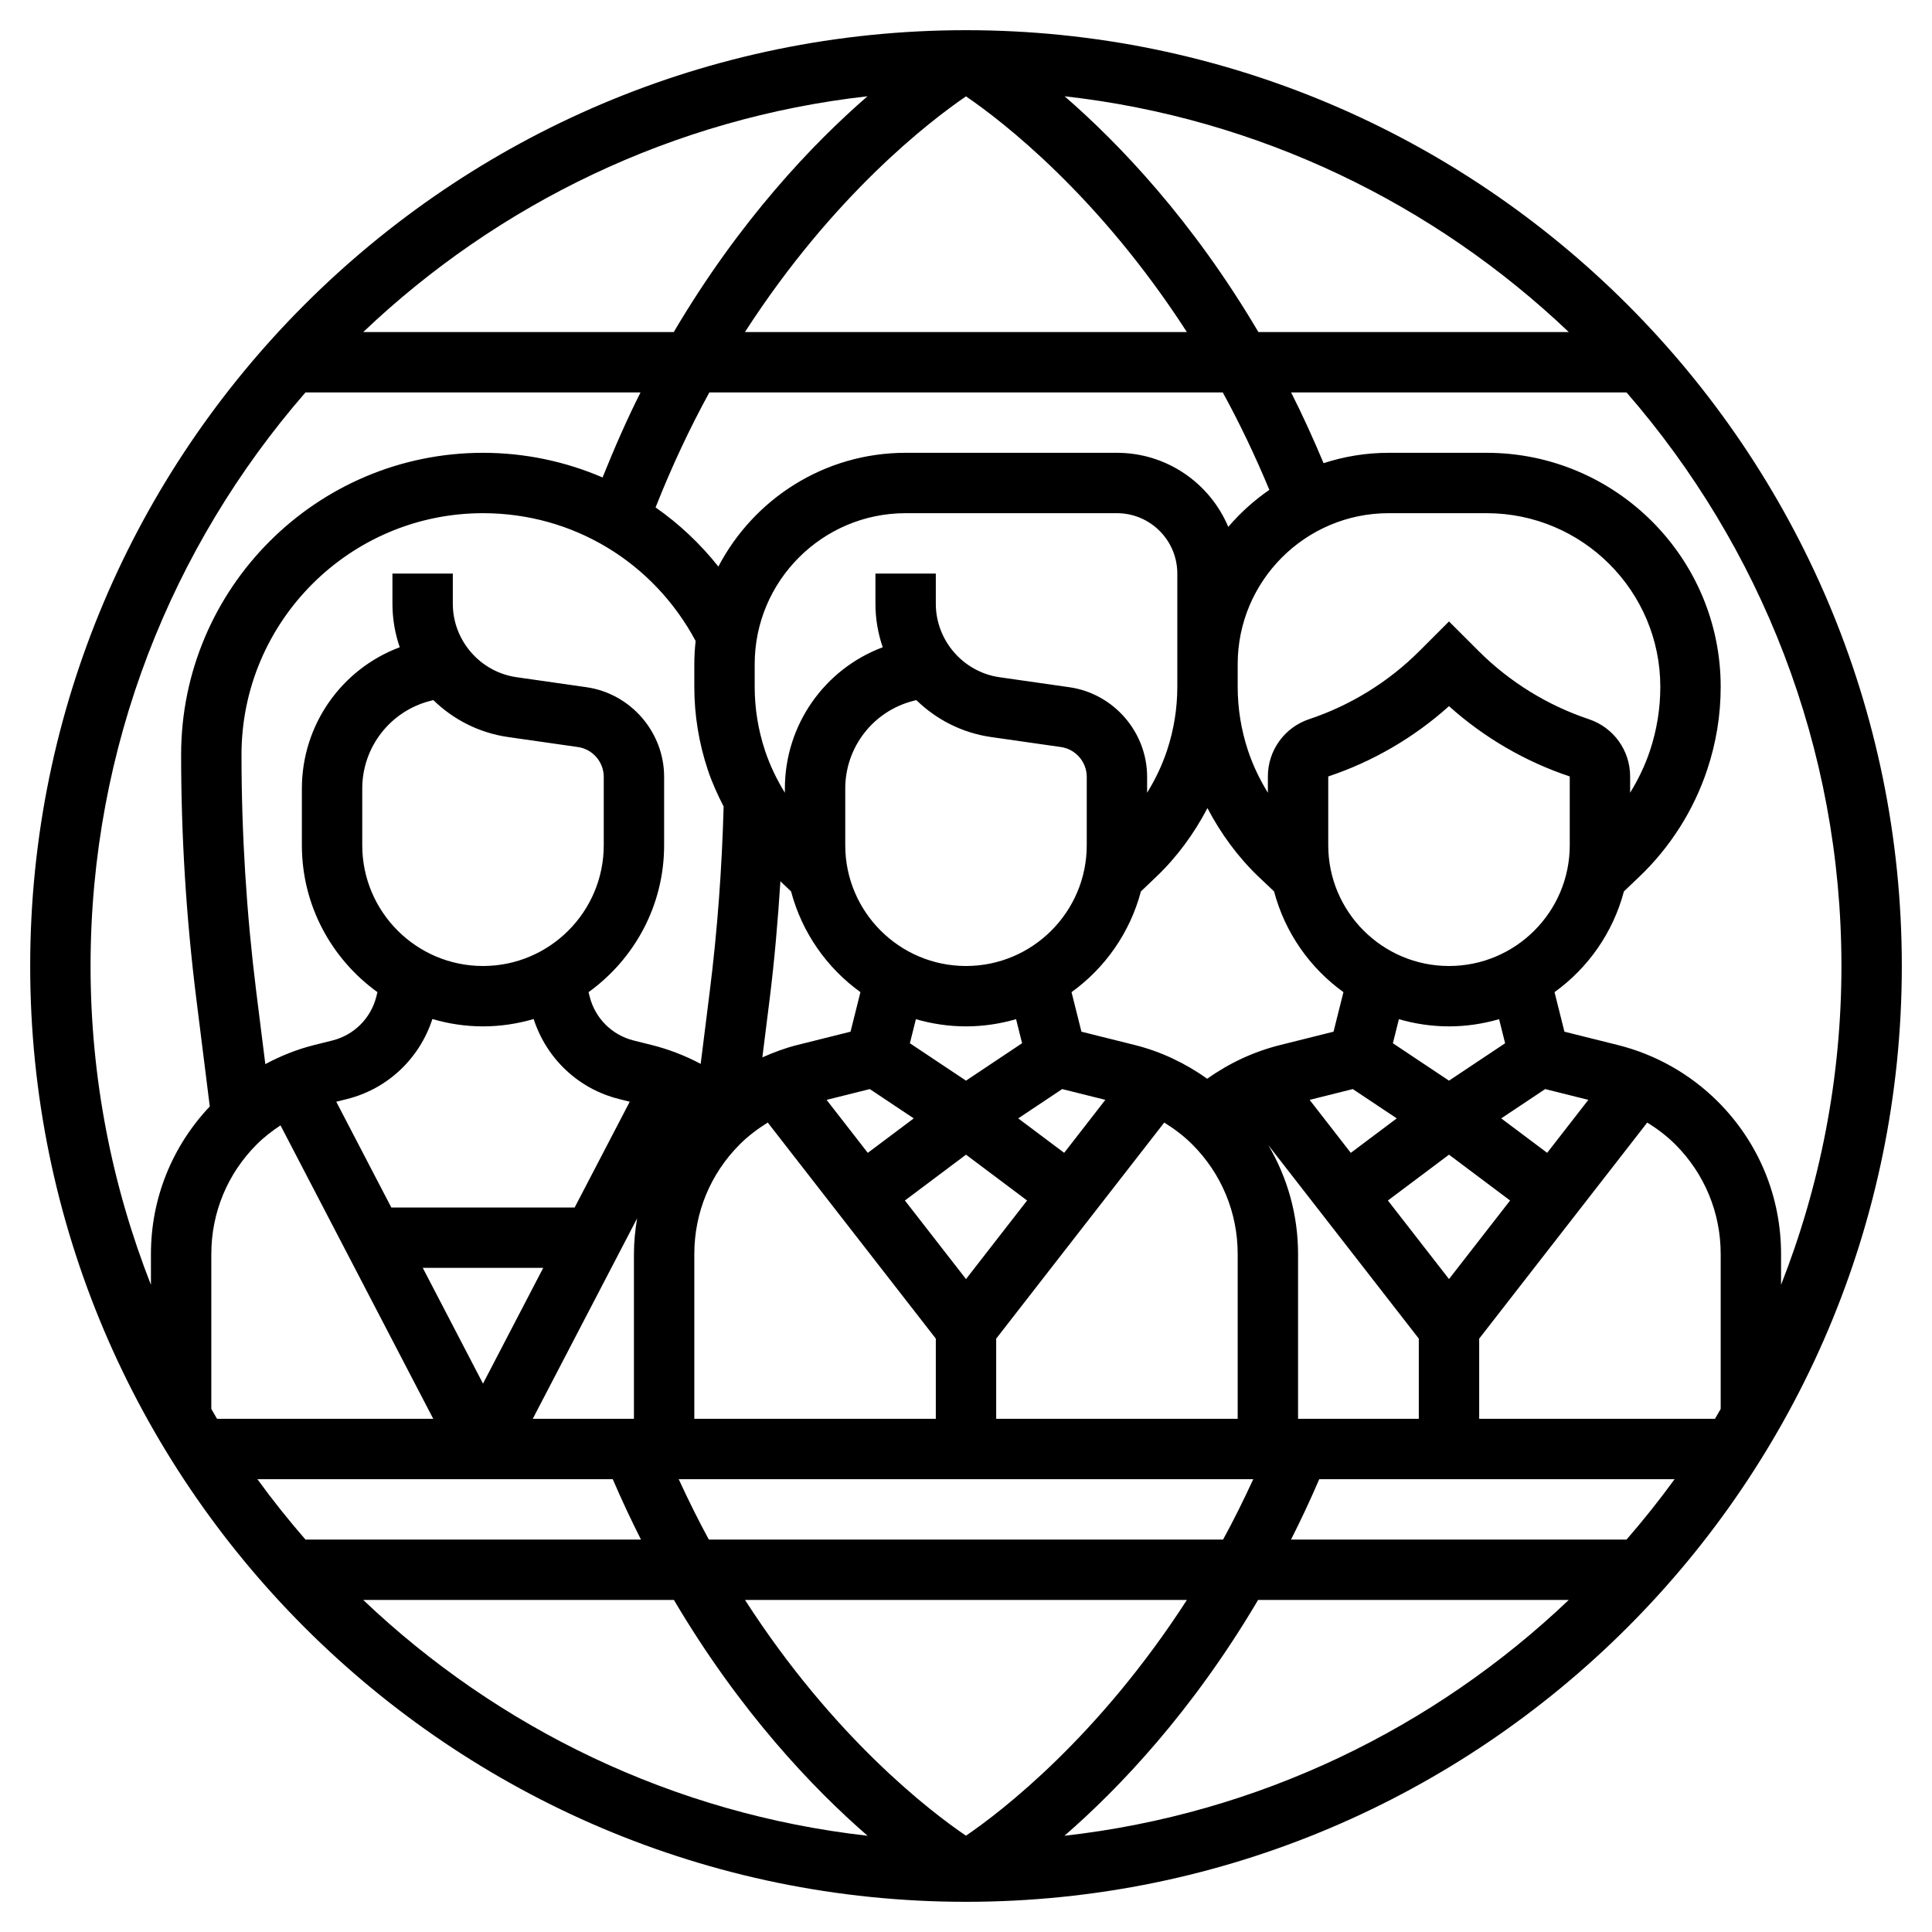 <svg id="_x33_0" enable-background="new 0 0 64 64" height="512" viewBox="0 0 64 64" width="512" xmlns="http://www.w3.org/2000/svg"><path d="m32 1c-17.093 0-31 13.906-31 31s13.907 31 31 31 31-13.906 31-31-13.907-31-31-31zm24.811 46h-7.811v-2.656l5.567-7.158c.333.207.648.444.928.723.97.971 1.505 2.261 1.505 3.634v5.128c-.064.109-.124.221-.189.329zm-48.323-14.155c-.323-2.592-.488-5.231-.488-7.845 0-4.411 3.589-8 8-8 2.979 0 5.646 1.621 7.044 4.234-.028.252-.044.507-.044.766v.752c0 .936.15 1.859.446 2.748.14.42.323.823.525 1.216-.055 2.043-.206 4.103-.46 6.129l-.3 2.397c-.512-.272-1.056-.483-1.619-.624l-.604-.151c-.718-.18-1.275-.737-1.455-1.456l-.036-.145c1.513-1.091 2.503-2.863 2.503-4.866v-2.266c0-1.483-1.107-2.76-2.576-2.97l-2.313-.331c-1.203-.171-2.111-1.217-2.111-2.433v-1h-2v1c0 .501.085.987.242 1.441-1.934.724-3.242 2.576-3.242 4.682v1.877c0 2.003.99 3.775 2.503 4.866l-.036.146c-.18.718-.737 1.275-1.455 1.455l-.604.151c-.568.141-1.108.36-1.619.632zm23.512-29.653c1.196.817 4.391 3.273 7.317 7.808h-14.64c2.929-4.541 6.128-6.991 7.323-7.808zm-9.681 7.808h-10.287c4.462-4.245 10.265-7.087 16.705-7.811-1.814 1.573-4.237 4.113-6.418 7.811zm12.947-7.811c6.438.725 12.241 3.567 16.702 7.811h-10.282c-2.181-3.698-4.606-6.237-6.42-7.811zm5.24 9.811c.544.993 1.061 2.069 1.543 3.227-.506.348-.962.761-1.361 1.226-.606-1.439-2.03-2.453-3.688-2.453h-7c-2.694 0-5.033 1.532-6.203 3.768-.602-.757-1.3-1.414-2.08-1.959.546-1.383 1.146-2.651 1.781-3.809zm12.127 10.824c-1.37-.457-2.632-1.237-3.652-2.258l-.981-.98-.98.98c-1.02 1.021-2.283 1.801-3.651 2.257-.819.273-1.369 1.035-1.369 1.898v.539c-.27-.438-.494-.904-.657-1.393-.227-.683-.343-1.395-.343-2.115v-.752c0-2.757 2.243-5 5-5h3.248c3.171 0 5.752 2.58 5.752 5.752 0 .72-.116 1.432-.343 2.115-.163.489-.387.955-.657 1.393v-.539c0-.863-.55-1.625-1.367-1.897zm-9.633 23.176v-5.457c0-1.292-.348-2.527-.987-3.612l4.987 6.412v2.657zm-19.519 4c-.344-.631-.676-1.303-.998-2h19.033c-.322.697-.654 1.369-1 2zm15.837 2c-2.927 4.535-6.124 6.994-7.319 7.81-1.195-.812-4.391-3.26-7.32-7.81zm-23.318-21c-2.206 0-4-1.794-4-4v-1.877c0-1.379.935-2.576 2.271-2.91l.084-.021c.658.642 1.514 1.085 2.473 1.223l2.313.331c.49.068.859.494.859.988v2.266c0 2.206-1.794 4-4 4zm-1.677 1.757c.533.155 1.094.243 1.677.243s1.145-.088 1.678-.243c.424 1.308 1.479 2.313 2.826 2.649l.357.09-1.825 3.504h-6.073l-1.824-3.504.357-.089c1.347-.337 2.403-1.343 2.827-2.65zm27.882-4.228c.36 1.362 1.185 2.535 2.298 3.337l-.328 1.31-1.768.442c-.868.216-1.689.598-2.416 1.117-.723-.514-1.532-.901-2.398-1.117l-1.769-.442-.328-1.31c1.113-.802 1.938-1.975 2.298-3.337l.508-.484c.69-.657 1.256-1.434 1.696-2.276.441.842 1.007 1.619 1.697 2.277zm1.178 6.906 1.43-.358 1.456.971-1.522 1.142zm-2.383 10.565h-8v-2.656l5.567-7.158c.333.207.648.444.928.723.97.971 1.505 2.261 1.505 3.634zm-9-4.629-2.024-2.603 2.024-1.518 2.024 1.518zm3.252-4.182-1.522-1.141 1.456-.971 1.43.357zm-3.252-6.189c-2.206 0-4-1.794-4-4v-1.877c0-1.379.935-2.576 2.271-2.91l.084-.021c.658.642 1.514 1.085 2.473 1.223l2.313.331c.49.068.859.494.859.988v2.266c0 2.206-1.794 4-4 4zm0 2c.576 0 1.132-.086 1.659-.239l.199.797-1.858 1.24-1.859-1.239.199-.797c.528.152 1.084.238 1.66.238zm-3.187 2.077 1.456.971-1.522 1.142-1.365-1.755zm-4.308 1.832c.28-.28.595-.516.928-.723l5.567 7.157v2.657h-8v-5.457c0-1.373.535-2.663 1.505-3.634zm14.495-15.909v.752c0 .72-.116 1.432-.343 2.115-.163.489-.387.955-.657 1.393v-.525c0-1.483-1.107-2.76-2.576-2.97l-2.313-.331c-1.203-.172-2.111-1.218-2.111-2.434v-1h-2v1c0 .501.085.987.242 1.441-1.934.724-3.242 2.576-3.242 4.682v.137c-.27-.438-.494-.904-.657-1.393-.227-.683-.343-1.395-.343-2.115v-.752c0-2.757 2.243-5 5-5h7c1.103 0 2 .897 2 2zm-13.148 7.193.353.336c.36 1.362 1.185 2.535 2.298 3.337l-.328 1.31-1.768.442c-.398.099-.78.244-1.153.409l.242-1.934c.161-1.291.272-2.595.356-3.9zm-7.857 12.807-1.995 3.834-1.995-3.834zm3.11-1.64c-.065.388-.105.782-.105 1.183v5.457h-3.352zm26.895 2.011-2.024-2.603 2.024-1.518 2.024 1.518zm3.252-4.182-1.522-1.141 1.456-.971 1.43.357zm-1.393-3.63-1.859 1.239-1.859-1.239.199-.797c.528.152 1.084.238 1.66.238s1.132-.086 1.659-.239zm-1.859-2.559c-2.206 0-4-1.794-4-4v-2.279c1.473-.49 2.845-1.291 4-2.329 1.155 1.038 2.526 1.838 4 2.329v2.279c0 2.206-1.794 4-4 4zm-39.495 5.909c.24-.239.507-.444.787-.63l5.06 9.721h-7.163c-.065-.108-.125-.22-.189-.329v-5.128c0-1.373.535-2.663 1.505-3.634zm11.793 11.091c.3.697.613 1.362.935 2h-11.114c-.559-.643-1.091-1.309-1.592-2zm2.026 4c2.183 3.697 4.603 6.239 6.415 7.812-6.44-.724-12.245-3.567-16.707-7.812zm19.352 0h10.292c-4.462 4.245-10.267 7.087-16.707 7.812 1.813-1.573 4.233-4.115 6.415-7.812zm1.091-2c.323-.638.635-1.303.935-2h11.771c-.502.691-1.033 1.357-1.592 2zm14.142-14.505c-.916-.915-2.062-1.564-3.316-1.877l-1.769-.442-.328-1.31c1.113-.802 1.938-1.975 2.298-3.337l.508-.484c1.025-.977 1.803-2.202 2.25-3.544.298-.89.448-1.813.448-2.749 0-4.274-3.478-7.752-7.752-7.752h-3.248c-.752 0-1.475.122-2.155.343-.343-.819-.701-1.603-1.075-2.343h11.111c4.429 5.094 7.119 11.737 7.119 19 0 3.726-.714 7.286-2 10.562v-1.019c0-1.907-.743-3.699-2.091-5.048zm-46.79-23.495h11.099c-.443.877-.859 1.828-1.257 2.816-1.226-.526-2.565-.816-3.961-.816-5.514 0-10 4.486-10 10 0 2.696.169 5.419.504 8.093l.445 3.559c-1.255 1.33-1.949 3.055-1.949 4.891v1.019c-1.286-3.276-2-6.836-2-10.562 0-7.263 2.69-13.906 7.119-19z"/></svg>